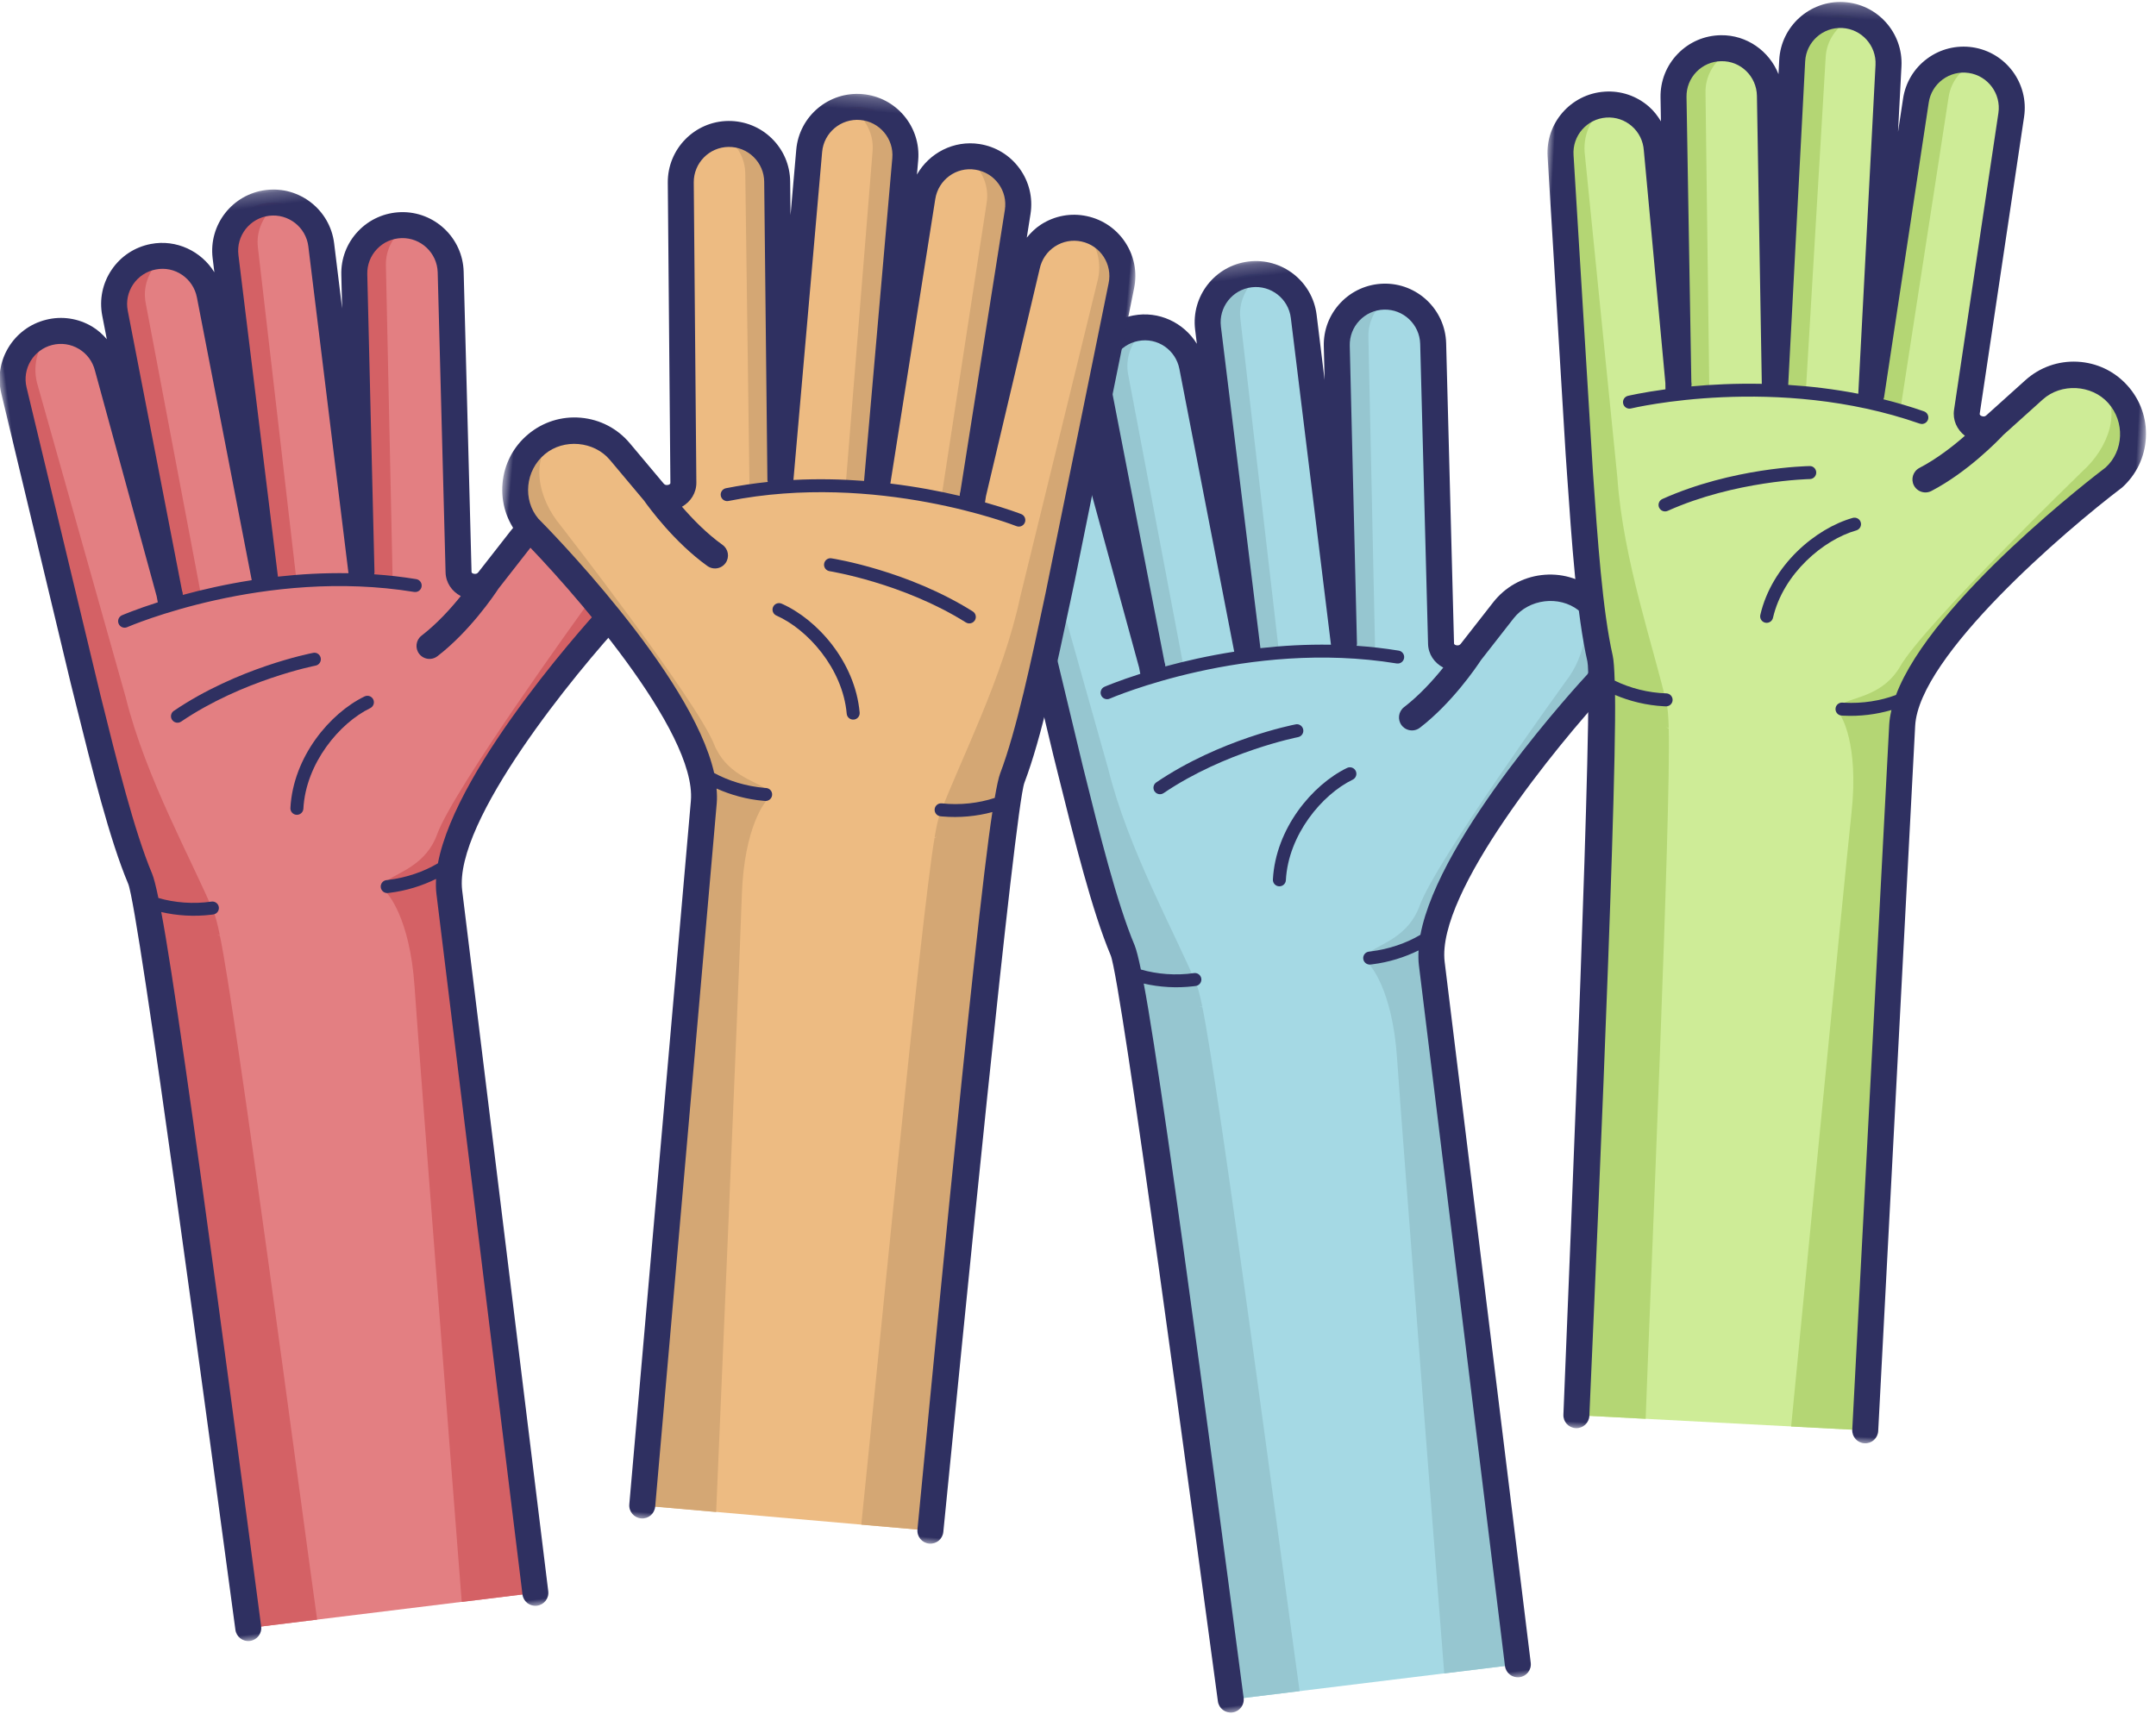 <?xml version="1.0" encoding="UTF-8"?>
<svg width="166px" height="132px" viewBox="0 0 166 132" version="1.1" xmlns="http://www.w3.org/2000/svg" xmlns:xlink="http://www.w3.org/1999/xlink">
    <!-- Generator: Sketch 51.1 (57501) - http://www.bohemiancoding.com/sketch -->
    <title>Group 4</title>
    <desc>Created with Sketch.</desc>
    <defs>
        <polygon id="path-1" points="0 0.24 47.167 0.24 47.167 111 0 111"></polygon>
        <polygon id="path-3" points="0 0.24 47.167 0.24 47.167 111 0 111"></polygon>
        <polygon id="path-5" points="0 0.24 47.167 0.24 47.167 111 0 111"></polygon>
        <polygon id="path-7" points="0 0.24 47.167 0.24 47.167 111 0 111"></polygon>
    </defs>
    <g id="2.-What-is-NaNoWriMo?,-The-Platform,-Young-Writers-Program,-Programming-&amp;-Impact" stroke="none" stroke-width="1" fill="none" fill-rule="evenodd">
        <g id="2.-What-Is-NaNoWriMo---v3" transform="translate(-82, -2766)">
            <g id="Volunteers" transform="translate(80, 2764)">
                <g id="Group-4">
                    <g id="Page-1" transform="translate(106.646, 76.507) rotate(-7) translate(-106.646, -76.507) translate(82.646, 20.507)">
                        <path d="M44.83,30.056 C43.048,28.274 40.159,28.274 38.377,30.056 L35.507,32.926 C35.501,32.933 35.492,32.935 35.486,32.942 L35.513,32.91 L35.427,32.984 C34.599,33.695 33.192,33.124 33.299,32.012 L35.513,9.005 C35.709,6.964 34.214,5.151 32.174,4.954 C30.134,4.758 28.32,6.253 28.124,8.294 L26.333,26.496 L25.876,26.496 L25.876,5.712 C25.876,3.661 24.214,2 22.164,2 C20.114,2 18.452,3.661 18.452,5.712 L18.452,26.496 L18.13,26.496 L16.88,8.496 C16.741,6.452 14.972,4.906 12.927,5.043 C10.882,5.181 9.335,6.951 9.474,8.996 L10.688,26.496 L10.351,26.496 L8.396,13.079 C8.146,11.045 6.295,9.598 4.261,9.848 C2.226,10.098 0.778,11.95 1.028,13.984 L3.606,36.728 C4.317,42.519 5.008,48.649 6.089,52.474 C6.166,52.747 6.239,53.321 6.309,54.128 L6.126,54.083 C6.184,54.118 6.254,54.143 6.313,54.176 C6.975,61.894 7.317,110.76 7.317,110.76 L29.858,110.76 L29.858,54.641 C29.906,54.471 29.956,54.3 30.016,54.126 C30.042,54.111 30.075,54.099 30.102,54.083 L30.024,54.103 C32.502,46.894 44.83,36.509 44.83,36.509 C46.612,34.727 46.612,31.838 44.83,30.056" id="Fill-1" fill="#A5D9E4"></path>
                        <path d="M12.659,110.76 L7.318,110.76 C7.318,110.76 6.978,61.89 6.318,54.17 C6.259,54.14 6.188,54.111 6.129,54.08 L6.318,54.12 C6.249,53.321 6.169,52.74 6.089,52.47 C5.009,48.64 4.318,42.51 3.608,36.72 L1.028,13.98 C0.778,11.941 2.228,10.09 4.268,9.84 C4.339,9.83 4.388,9.821 4.459,9.83 C3.329,10.67 2.679,12.08 2.858,13.571 L6.688,38.47 C7.459,44.81 10.219,51.52 11.398,55.72 C11.488,56.01 11.579,56.651 11.648,57.531 L11.448,57.48 C11.509,57.51 11.589,57.55 11.648,57.58 C12.159,63.531 12.499,100.97 12.659,110.76" id="Fill-3" fill="#96C6D0"></path>
                        <path d="M44.876,36.505 C44.876,36.505 32.546,46.895 30.065,54.105 L30.146,54.084 C30.116,54.095 30.086,54.114 30.056,54.124 C29.996,54.305 29.946,54.475 29.896,54.645 L29.896,110.765 L23.876,110.765 C23.876,110.765 25.743,68.755 26.044,63.317 C26.346,57.877 24.802,55.872 24.802,55.872 C24.802,55.872 24.073,55.413 25.038,54.884 C25.928,54.396 28.09,54.053 29.193,51.869 C30.853,48.586 42.426,36.124 42.426,36.124 C44.306,34.255 45.306,31.215 43.426,29.334 C43.276,29.185 43.116,29.044 42.946,28.914 C43.646,29.114 44.315,29.494 44.876,30.055 C46.656,31.834 46.656,34.725 44.876,36.505" id="Fill-5" fill="#96C6D0"></path>
                        <path d="M28.965,8.308 L26.694,31.657 L28.195,31.931 L30.626,7.883 C30.749,6.632 31.526,5.608 32.614,5.055 C30.711,5.144 29.14,6.486 28.965,8.308" id="Fill-7" fill="#96C6D0"></path>
                        <path d="M19.398,5.884 L19.312,30.933 L20.834,31.067 L21.012,5.306 C21.018,4.049 21.695,2.956 22.727,2.305 C20.841,2.571 19.401,4.054 19.398,5.884" id="Fill-9" fill="#96C6D0"></path>
                        <path d="M10.354,9.229 L11.896,31.594 L13.421,31.608 L11.916,8.526 C11.825,7.273 12.415,6.13 13.392,5.4 C11.533,5.813 10.213,7.404 10.354,9.229" id="Fill-11" fill="#96C6D0"></path>
                        <g id="Group-15" transform="translate(0, 0.76)">
                            <mask id="mask-2" fill="white">
                                <use xlink:href="#path-1"></use>
                            </mask>
                            <g id="Clip-14"></g>
                            <path d="M11.135,6.202 C11.612,5.657 12.272,5.33 12.994,5.281 C14.494,5.168 15.781,6.312 15.882,7.806 L17.417,29.931 C15.388,29.998 13.552,30.188 12.016,30.411 L12.013,30.363 C12.011,30.323 12.025,30.286 12.019,30.246 L11.991,30.056 L10.472,8.169 C10.422,7.446 10.658,6.748 11.135,6.202 M22.164,2.24 C23.659,2.24 24.876,3.457 24.876,4.952 L24.876,30.306 C22.998,30.043 21.173,29.925 19.452,29.907 L19.452,4.952 C19.452,3.457 20.669,2.24 22.164,2.24 M45.537,28.589 C44.487,27.538 43.089,26.959 41.604,26.959 C40.118,26.959 38.721,27.538 37.67,28.589 L34.799,31.459 C34.645,31.615 34.435,31.519 34.41,31.509 C34.284,31.449 34.291,31.383 34.294,31.348 L36.508,8.341 C36.757,5.755 34.856,3.447 32.27,3.199 C31.026,3.082 29.793,3.453 28.822,4.254 C27.851,5.054 27.249,6.184 27.129,7.435 L26.876,10.007 L26.876,4.952 C26.876,2.353 24.763,0.24 22.164,0.24 C19.566,0.24 17.452,2.353 17.452,4.952 L17.452,6.047 C16.658,4.311 14.858,3.15 12.86,3.285 C11.604,3.37 10.456,3.938 9.628,4.886 C8.8,5.834 8.391,7.048 8.476,8.306 L8.604,10.15 C8.33,9.745 8.01,9.369 7.614,9.059 C6.621,8.284 5.389,7.939 4.139,8.096 C1.561,8.412 -0.28,10.766 0.035,13.336 L2.614,36.09 L2.793,37.558 C3.444,42.892 4.115,48.409 5.127,51.985 C5.694,53.991 6.15,95.825 6.318,110.012 C6.324,110.56 6.771,111 7.318,111 L7.329,111 C7.882,110.993 8.324,110.54 8.318,109.988 C8.281,106.885 7.983,63.175 7.387,54.45 C8.553,54.877 9.864,55.124 11.193,55.124 C11.241,55.124 11.291,55.124 11.341,55.123 C11.616,55.119 11.838,54.892 11.834,54.616 C11.83,54.343 11.608,54.123 11.334,54.123 L11.327,54.123 C9.923,54.154 8.498,53.864 7.302,53.35 C7.224,52.428 7.14,51.757 7.051,51.442 C6.082,48.014 5.42,42.575 4.779,37.316 L2.021,13.102 C1.839,11.618 2.899,10.263 4.383,10.08 C5.103,9.992 5.812,10.189 6.382,10.635 C6.953,11.081 7.316,11.723 7.407,12.464 L9.999,30.252 L10.032,30.742 C8.265,31.077 7.207,31.387 7.173,31.396 C6.909,31.475 6.759,31.755 6.839,32.018 C6.918,32.284 7.198,32.433 7.461,32.353 C7.572,32.321 18.553,29.097 29.719,32.355 C29.765,32.368 29.813,32.375 29.859,32.375 C30.075,32.375 30.275,32.233 30.339,32.014 C30.416,31.75 30.264,31.473 29.998,31.394 C28.937,31.085 27.877,30.833 26.828,30.63 C26.84,30.581 26.866,30.54 26.871,30.488 L29.119,7.629 C29.189,6.908 29.535,6.258 30.094,5.797 C30.654,5.336 31.353,5.122 32.078,5.189 C33.567,5.333 34.66,6.66 34.518,8.149 L32.304,31.156 C32.228,31.943 32.601,32.663 33.244,33.108 C32.365,33.964 31.175,34.997 29.875,35.764 C29.4,36.046 29.242,36.659 29.523,37.135 C29.71,37.45 30.043,37.626 30.385,37.626 C30.558,37.626 30.734,37.581 30.893,37.487 C33.587,35.894 35.78,33.384 36.208,32.877 C36.21,32.876 36.212,32.875 36.214,32.873 L39.084,30.003 C40.43,28.657 42.778,28.657 44.123,30.003 C45.513,31.392 45.513,33.652 44.186,34.984 C43.611,35.469 31.368,45.849 28.989,53.32 C27.826,53.831 26.445,54.124 25.038,54.124 C24.989,54.124 24.933,54.125 24.895,54.123 C24.621,54.123 24.399,54.343 24.395,54.616 C24.391,54.892 24.613,55.119 24.888,55.123 C24.938,55.124 24.988,55.124 25.036,55.124 C26.312,55.124 27.569,54.891 28.701,54.497 C28.634,54.882 28.588,55.259 28.588,55.621 L28.588,110 C28.588,110.553 29.035,111 29.588,111 C30.141,111 30.588,110.553 30.588,110 L30.588,55.621 C30.588,50.233 41.334,40.002 45.537,36.456 C46.588,35.405 47.167,34.008 47.167,32.522 C47.167,31.037 46.588,29.639 45.537,28.589" id="Fill-13" fill="#2F3061" mask="url(#mask-2)"></path>
                        </g>
                        <path d="M25.585,40.949 C25.495,40.685 25.212,40.55 24.95,40.636 C22.134,41.596 18.923,44.594 18.235,48.468 C18.187,48.739 18.368,48.999 18.64,49.047 C18.67,49.053 18.699,49.054 18.729,49.054 C18.966,49.054 19.177,48.886 19.22,48.642 C19.833,45.188 22.796,42.428 25.273,41.584 C25.534,41.493 25.674,41.209 25.585,40.949" id="Fill-16" fill="#2F3061"></path>
                        <path d="M10.465,40.895 C10.283,40.895 10.109,40.795 10.02,40.624 C9.894,40.377 9.991,40.076 10.236,39.95 C15.493,37.255 21.188,36.84 21.427,36.824 C21.701,36.797 21.941,37.012 21.96,37.289 C21.979,37.564 21.771,37.802 21.495,37.822 C21.439,37.826 15.761,38.242 10.694,40.84 C10.62,40.877 10.542,40.895 10.465,40.895" id="Fill-18" fill="#2F3061"></path>
                    </g>
                    <g id="Page-1-Copy-3" transform="translate(31, 71) rotate(-7) translate(-31, -71) translate(7, 15)">
                        <path d="M44.83,30.056 C43.048,28.274 40.159,28.274 38.377,30.056 L35.507,32.926 C35.501,32.933 35.492,32.935 35.486,32.942 L35.513,32.91 L35.427,32.984 C34.599,33.695 33.192,33.124 33.299,32.012 L35.513,9.005 C35.709,6.964 34.214,5.151 32.174,4.954 C30.134,4.758 28.32,6.253 28.124,8.294 L26.333,26.496 L25.876,26.496 L25.876,5.712 C25.876,3.661 24.214,2 22.164,2 C20.114,2 18.452,3.661 18.452,5.712 L18.452,26.496 L18.13,26.496 L16.88,8.496 C16.741,6.452 14.972,4.906 12.927,5.043 C10.882,5.181 9.335,6.951 9.474,8.996 L10.688,26.496 L10.351,26.496 L8.396,13.079 C8.146,11.045 6.295,9.598 4.261,9.848 C2.226,10.098 0.778,11.95 1.028,13.984 L3.606,36.728 C4.317,42.519 5.008,48.649 6.089,52.474 C6.166,52.747 6.239,53.321 6.309,54.128 L6.126,54.083 C6.184,54.118 6.254,54.143 6.313,54.176 C6.975,61.894 7.317,110.76 7.317,110.76 L29.858,110.76 L29.858,54.641 C29.906,54.471 29.956,54.3 30.016,54.126 C30.042,54.111 30.075,54.099 30.102,54.083 L30.024,54.103 C32.502,46.894 44.83,36.509 44.83,36.509 C46.612,34.727 46.612,31.838 44.83,30.056" id="Fill-1" fill="#E37F82"></path>
                        <path d="M12.659,110.76 L7.318,110.76 C7.318,110.76 6.978,61.89 6.318,54.17 C6.259,54.14 6.188,54.111 6.129,54.08 L6.318,54.12 C6.249,53.321 6.169,52.74 6.089,52.47 C5.009,48.64 4.318,42.51 3.608,36.72 L1.028,13.98 C0.778,11.941 2.228,10.09 4.268,9.84 C4.339,9.83 4.388,9.821 4.459,9.83 C3.329,10.67 2.679,12.08 2.858,13.571 L6.688,38.47 C7.459,44.81 10.219,51.52 11.398,55.72 C11.488,56.01 11.579,56.651 11.648,57.531 L11.448,57.48 C11.509,57.51 11.589,57.55 11.648,57.58 C12.159,63.531 12.499,100.97 12.659,110.76" id="Fill-3" fill="#D46165"></path>
                        <path d="M44.876,36.505 C44.876,36.505 32.546,46.895 30.065,54.105 L30.146,54.084 C30.116,54.095 30.086,54.114 30.056,54.124 C29.996,54.305 29.946,54.475 29.896,54.645 L29.896,110.765 L23.876,110.765 C23.876,110.765 25.743,68.755 26.044,63.317 C26.346,57.877 24.802,55.872 24.802,55.872 C24.802,55.872 24.073,55.413 25.038,54.884 C25.928,54.396 28.09,54.053 29.193,51.869 C30.853,48.586 42.426,36.124 42.426,36.124 C44.306,34.255 45.306,31.215 43.426,29.334 C43.276,29.185 43.116,29.044 42.946,28.914 C43.646,29.114 44.315,29.494 44.876,30.055 C46.656,31.834 46.656,34.725 44.876,36.505" id="Fill-5" fill="#D46165"></path>
                        <path d="M28.965,8.308 L26.694,31.657 L28.195,31.931 L30.626,7.883 C30.749,6.632 31.526,5.608 32.614,5.055 C30.711,5.144 29.14,6.486 28.965,8.308" id="Fill-7" fill="#D46165"></path>
                        <path d="M19.398,5.884 L19.312,30.933 L20.834,31.067 L21.012,5.306 C21.018,4.049 21.695,2.956 22.727,2.305 C20.841,2.571 19.401,4.054 19.398,5.884" id="Fill-9" fill="#D46165"></path>
                        <path d="M10.354,9.229 L11.896,31.594 L13.421,31.608 L11.916,8.526 C11.825,7.273 12.415,6.13 13.392,5.4 C11.533,5.813 10.213,7.404 10.354,9.229" id="Fill-11" fill="#D46165"></path>
                        <g id="Group-15" transform="translate(0, 0.76)">
                            <mask id="mask-4" fill="white">
                                <use xlink:href="#path-3"></use>
                            </mask>
                            <g id="Clip-14"></g>
                            <path d="M11.135,6.202 C11.612,5.657 12.272,5.33 12.994,5.281 C14.494,5.168 15.781,6.312 15.882,7.806 L17.417,29.931 C15.388,29.998 13.552,30.188 12.016,30.411 L12.013,30.363 C12.011,30.323 12.025,30.286 12.019,30.246 L11.991,30.056 L10.472,8.169 C10.422,7.446 10.658,6.748 11.135,6.202 M22.164,2.24 C23.659,2.24 24.876,3.457 24.876,4.952 L24.876,30.306 C22.998,30.043 21.173,29.925 19.452,29.907 L19.452,4.952 C19.452,3.457 20.669,2.24 22.164,2.24 M45.537,28.589 C44.487,27.538 43.089,26.959 41.604,26.959 C40.118,26.959 38.721,27.538 37.67,28.589 L34.799,31.459 C34.645,31.615 34.435,31.519 34.41,31.509 C34.284,31.449 34.291,31.383 34.294,31.348 L36.508,8.341 C36.757,5.755 34.856,3.447 32.27,3.199 C31.026,3.082 29.793,3.453 28.822,4.254 C27.851,5.054 27.249,6.184 27.129,7.435 L26.876,10.007 L26.876,4.952 C26.876,2.353 24.763,0.24 22.164,0.24 C19.566,0.24 17.452,2.353 17.452,4.952 L17.452,6.047 C16.658,4.311 14.858,3.15 12.86,3.285 C11.604,3.37 10.456,3.938 9.628,4.886 C8.8,5.834 8.391,7.048 8.476,8.306 L8.604,10.15 C8.33,9.745 8.01,9.369 7.614,9.059 C6.621,8.284 5.389,7.939 4.139,8.096 C1.561,8.412 -0.28,10.766 0.035,13.336 L2.614,36.09 L2.793,37.558 C3.444,42.892 4.115,48.409 5.127,51.985 C5.694,53.991 6.15,95.825 6.318,110.012 C6.324,110.56 6.771,111 7.318,111 L7.329,111 C7.882,110.993 8.324,110.54 8.318,109.988 C8.281,106.885 7.983,63.175 7.387,54.45 C8.553,54.877 9.864,55.124 11.193,55.124 C11.241,55.124 11.291,55.124 11.341,55.123 C11.616,55.119 11.838,54.892 11.834,54.616 C11.83,54.343 11.608,54.123 11.334,54.123 L11.327,54.123 C9.923,54.154 8.498,53.864 7.302,53.35 C7.224,52.428 7.14,51.757 7.051,51.442 C6.082,48.014 5.42,42.575 4.779,37.316 L2.021,13.102 C1.839,11.618 2.899,10.263 4.383,10.08 C5.103,9.992 5.812,10.189 6.382,10.635 C6.953,11.081 7.316,11.723 7.407,12.464 L9.999,30.252 L10.032,30.742 C8.265,31.077 7.207,31.387 7.173,31.396 C6.909,31.475 6.759,31.755 6.839,32.018 C6.918,32.284 7.198,32.433 7.461,32.353 C7.572,32.321 18.553,29.097 29.719,32.355 C29.765,32.368 29.813,32.375 29.859,32.375 C30.075,32.375 30.275,32.233 30.339,32.014 C30.416,31.75 30.264,31.473 29.998,31.394 C28.937,31.085 27.877,30.833 26.828,30.63 C26.84,30.581 26.866,30.54 26.871,30.488 L29.119,7.629 C29.189,6.908 29.535,6.258 30.094,5.797 C30.654,5.336 31.353,5.122 32.078,5.189 C33.567,5.333 34.66,6.66 34.518,8.149 L32.304,31.156 C32.228,31.943 32.601,32.663 33.244,33.108 C32.365,33.964 31.175,34.997 29.875,35.764 C29.4,36.046 29.242,36.659 29.523,37.135 C29.71,37.45 30.043,37.626 30.385,37.626 C30.558,37.626 30.734,37.581 30.893,37.487 C33.587,35.894 35.78,33.384 36.208,32.877 C36.21,32.876 36.212,32.875 36.214,32.873 L39.084,30.003 C40.43,28.657 42.778,28.657 44.123,30.003 C45.513,31.392 45.513,33.652 44.186,34.984 C43.611,35.469 31.368,45.849 28.989,53.32 C27.826,53.831 26.445,54.124 25.038,54.124 C24.989,54.124 24.933,54.125 24.895,54.123 C24.621,54.123 24.399,54.343 24.395,54.616 C24.391,54.892 24.613,55.119 24.888,55.123 C24.938,55.124 24.988,55.124 25.036,55.124 C26.312,55.124 27.569,54.891 28.701,54.497 C28.634,54.882 28.588,55.259 28.588,55.621 L28.588,110 C28.588,110.553 29.035,111 29.588,111 C30.141,111 30.588,110.553 30.588,110 L30.588,55.621 C30.588,50.233 41.334,40.002 45.537,36.456 C46.588,35.405 47.167,34.008 47.167,32.522 C47.167,31.037 46.588,29.639 45.537,28.589" id="Fill-13" fill="#2F3061" mask="url(#mask-4)"></path>
                        </g>
                        <path d="M25.585,40.949 C25.495,40.685 25.212,40.55 24.95,40.636 C22.134,41.596 18.923,44.594 18.235,48.468 C18.187,48.739 18.368,48.999 18.64,49.047 C18.67,49.053 18.699,49.054 18.729,49.054 C18.966,49.054 19.177,48.886 19.22,48.642 C19.833,45.188 22.796,42.428 25.273,41.584 C25.534,41.493 25.674,41.209 25.585,40.949" id="Fill-16" fill="#2F3061"></path>
                        <path d="M10.465,40.895 C10.283,40.895 10.109,40.795 10.02,40.624 C9.894,40.377 9.991,40.076 10.236,39.95 C15.493,37.255 21.188,36.84 21.427,36.824 C21.701,36.797 21.941,37.012 21.96,37.289 C21.979,37.564 21.771,37.802 21.495,37.822 C21.439,37.826 15.761,38.242 10.694,40.84 C10.62,40.877 10.542,40.895 10.465,40.895" id="Fill-18" fill="#2F3061"></path>
                    </g>
                    <g id="Page-1-Copy" transform="translate(61.789, 63.879) scale(-1, 1) rotate(-5) translate(-61.789, -63.879) translate(37.789, 7.879)">
                        <path d="M44.83,30.056 C43.048,28.274 40.159,28.274 38.377,30.056 L35.507,32.926 C35.501,32.933 35.492,32.935 35.486,32.942 L35.513,32.91 L35.427,32.984 C34.599,33.695 33.192,33.124 33.299,32.012 L35.513,9.005 C35.709,6.964 34.214,5.151 32.174,4.954 C30.134,4.758 28.32,6.253 28.124,8.294 L26.333,26.496 L25.876,26.496 L25.876,5.712 C25.876,3.661 24.214,2 22.164,2 C20.114,2 18.452,3.661 18.452,5.712 L18.452,26.496 L18.13,26.496 L16.88,8.496 C16.741,6.452 14.972,4.906 12.927,5.043 C10.882,5.181 9.335,6.951 9.474,8.996 L10.688,26.496 L10.351,26.496 L8.396,13.079 C8.146,11.045 6.295,9.598 4.261,9.848 C2.226,10.098 0.778,11.95 1.028,13.984 L3.606,36.728 C4.317,42.519 5.008,48.649 6.089,52.474 C6.166,52.747 6.239,53.321 6.309,54.128 L6.126,54.083 C6.184,54.118 6.254,54.143 6.313,54.176 C6.975,61.894 7.317,110.76 7.317,110.76 L29.858,110.76 L29.858,54.641 C29.906,54.471 29.956,54.3 30.016,54.126 C30.042,54.111 30.075,54.099 30.102,54.083 L30.024,54.103 C32.502,46.894 44.83,36.509 44.83,36.509 C46.612,34.727 46.612,31.838 44.83,30.056" id="Fill-1" fill="#EDBB82"></path>
                        <path d="M12.659,110.76 L7.318,110.76 C7.318,110.76 6.978,61.89 6.318,54.17 C6.259,54.14 6.188,54.111 6.129,54.08 L6.318,54.12 C6.249,53.321 6.169,52.74 6.089,52.47 C5.009,48.64 4.318,42.51 3.608,36.72 L1.028,13.98 C0.778,11.941 2.228,10.09 4.268,9.84 C4.339,9.83 4.388,9.821 4.459,9.83 C3.329,10.67 2.679,12.08 2.858,13.571 L6.688,38.47 C7.459,44.81 10.219,51.52 11.398,55.72 C11.488,56.01 11.579,56.651 11.648,57.531 L11.448,57.48 C11.509,57.51 11.589,57.55 11.648,57.58 C12.159,63.531 12.499,100.97 12.659,110.76" id="Fill-3" fill="#D4A774"></path>
                        <path d="M44.876,36.505 C44.876,36.505 32.546,46.895 30.065,54.105 L30.146,54.084 C30.116,54.095 30.086,54.114 30.056,54.124 C29.996,54.305 29.946,54.475 29.896,54.645 L29.896,110.765 L23.876,110.765 C23.876,110.765 25.743,68.755 26.044,63.317 C26.346,57.877 24.802,55.872 24.802,55.872 C24.802,55.872 24.073,55.413 25.038,54.884 C25.928,54.396 28.09,54.053 29.193,51.869 C30.853,48.586 42.426,36.124 42.426,36.124 C44.306,34.255 45.306,31.215 43.426,29.334 C43.276,29.185 43.116,29.044 42.946,28.914 C43.646,29.114 44.315,29.494 44.876,30.055 C46.656,31.834 46.656,34.725 44.876,36.505" id="Fill-5" fill="#D4A774"></path>
                        <path d="M28.965,8.308 L26.694,31.657 L28.195,31.931 L30.626,7.883 C30.749,6.632 31.526,5.608 32.614,5.055 C30.711,5.144 29.14,6.486 28.965,8.308" id="Fill-7" fill="#D4A774"></path>
                        <path d="M19.398,5.884 L19.312,30.933 L20.834,31.067 L21.012,5.306 C21.018,4.049 21.695,2.956 22.727,2.305 C20.841,2.571 19.401,4.054 19.398,5.884" id="Fill-9" fill="#D4A774"></path>
                        <path d="M10.354,9.229 L11.896,31.594 L13.421,31.608 L11.916,8.526 C11.825,7.273 12.415,6.13 13.392,5.4 C11.533,5.813 10.213,7.404 10.354,9.229" id="Fill-11" fill="#D4A774"></path>
                        <g id="Group-15" transform="translate(0, 0.76)">
                            <mask id="mask-6" fill="white">
                                <use xlink:href="#path-5"></use>
                            </mask>
                            <g id="Clip-14"></g>
                            <path d="M11.135,6.202 C11.612,5.657 12.272,5.33 12.994,5.281 C14.494,5.168 15.781,6.312 15.882,7.806 L17.417,29.931 C15.388,29.998 13.552,30.188 12.016,30.411 L12.013,30.363 C12.011,30.323 12.025,30.286 12.019,30.246 L11.991,30.056 L10.472,8.169 C10.422,7.446 10.658,6.748 11.135,6.202 M22.164,2.24 C23.659,2.24 24.876,3.457 24.876,4.952 L24.876,30.306 C22.998,30.043 21.173,29.925 19.452,29.907 L19.452,4.952 C19.452,3.457 20.669,2.24 22.164,2.24 M45.537,28.589 C44.487,27.538 43.089,26.959 41.604,26.959 C40.118,26.959 38.721,27.538 37.67,28.589 L34.799,31.459 C34.645,31.615 34.435,31.519 34.41,31.509 C34.284,31.449 34.291,31.383 34.294,31.348 L36.508,8.341 C36.757,5.755 34.856,3.447 32.27,3.199 C31.026,3.082 29.793,3.453 28.822,4.254 C27.851,5.054 27.249,6.184 27.129,7.435 L26.876,10.007 L26.876,4.952 C26.876,2.353 24.763,0.24 22.164,0.24 C19.566,0.24 17.452,2.353 17.452,4.952 L17.452,6.047 C16.658,4.311 14.858,3.15 12.86,3.285 C11.604,3.37 10.456,3.938 9.628,4.886 C8.8,5.834 8.391,7.048 8.476,8.306 L8.604,10.15 C8.33,9.745 8.01,9.369 7.614,9.059 C6.621,8.284 5.389,7.939 4.139,8.096 C1.561,8.412 -0.28,10.766 0.035,13.336 L2.614,36.09 L2.793,37.558 C3.444,42.892 4.115,48.409 5.127,51.985 C5.694,53.991 6.15,95.825 6.318,110.012 C6.324,110.56 6.771,111 7.318,111 L7.329,111 C7.882,110.993 8.324,110.54 8.318,109.988 C8.281,106.885 7.983,63.175 7.387,54.45 C8.553,54.877 9.864,55.124 11.193,55.124 C11.241,55.124 11.291,55.124 11.341,55.123 C11.616,55.119 11.838,54.892 11.834,54.616 C11.83,54.343 11.608,54.123 11.334,54.123 L11.327,54.123 C9.923,54.154 8.498,53.864 7.302,53.35 C7.224,52.428 7.14,51.757 7.051,51.442 C6.082,48.014 5.42,42.575 4.779,37.316 L2.021,13.102 C1.839,11.618 2.899,10.263 4.383,10.08 C5.103,9.992 5.812,10.189 6.382,10.635 C6.953,11.081 7.316,11.723 7.407,12.464 L9.999,30.252 L10.032,30.742 C8.265,31.077 7.207,31.387 7.173,31.396 C6.909,31.475 6.759,31.755 6.839,32.018 C6.918,32.284 7.198,32.433 7.461,32.353 C7.572,32.321 18.553,29.097 29.719,32.355 C29.765,32.368 29.813,32.375 29.859,32.375 C30.075,32.375 30.275,32.233 30.339,32.014 C30.416,31.75 30.264,31.473 29.998,31.394 C28.937,31.085 27.877,30.833 26.828,30.63 C26.84,30.581 26.866,30.54 26.871,30.488 L29.119,7.629 C29.189,6.908 29.535,6.258 30.094,5.797 C30.654,5.336 31.353,5.122 32.078,5.189 C33.567,5.333 34.66,6.66 34.518,8.149 L32.304,31.156 C32.228,31.943 32.601,32.663 33.244,33.108 C32.365,33.964 31.175,34.997 29.875,35.764 C29.4,36.046 29.242,36.659 29.523,37.135 C29.71,37.45 30.043,37.626 30.385,37.626 C30.558,37.626 30.734,37.581 30.893,37.487 C33.587,35.894 35.78,33.384 36.208,32.877 C36.21,32.876 36.212,32.875 36.214,32.873 L39.084,30.003 C40.43,28.657 42.778,28.657 44.123,30.003 C45.513,31.392 45.513,33.652 44.186,34.984 C43.611,35.469 31.368,45.849 28.989,53.32 C27.826,53.831 26.445,54.124 25.038,54.124 C24.989,54.124 24.933,54.125 24.895,54.123 C24.621,54.123 24.399,54.343 24.395,54.616 C24.391,54.892 24.613,55.119 24.888,55.123 C24.938,55.124 24.988,55.124 25.036,55.124 C26.312,55.124 27.569,54.891 28.701,54.497 C28.634,54.882 28.588,55.259 28.588,55.621 L28.588,110 C28.588,110.553 29.035,111 29.588,111 C30.141,111 30.588,110.553 30.588,110 L30.588,55.621 C30.588,50.233 41.334,40.002 45.537,36.456 C46.588,35.405 47.167,34.008 47.167,32.522 C47.167,31.037 46.588,29.639 45.537,28.589" id="Fill-13" fill="#2F3061" mask="url(#mask-6)"></path>
                        </g>
                        <path d="M25.585,40.949 C25.495,40.685 25.212,40.55 24.95,40.636 C22.134,41.596 18.923,44.594 18.235,48.468 C18.187,48.739 18.368,48.999 18.64,49.047 C18.67,49.053 18.699,49.054 18.729,49.054 C18.966,49.054 19.177,48.886 19.22,48.642 C19.833,45.188 22.796,42.428 25.273,41.584 C25.534,41.493 25.674,41.209 25.585,40.949" id="Fill-16" fill="#2F3061"></path>
                        <path d="M10.465,40.895 C10.283,40.895 10.109,40.795 10.02,40.624 C9.894,40.377 9.991,40.076 10.236,39.95 C15.493,37.255 21.188,36.84 21.427,36.824 C21.701,36.797 21.941,37.012 21.96,37.289 C21.979,37.564 21.771,37.802 21.495,37.822 C21.439,37.826 15.761,38.242 10.694,40.84 C10.62,40.877 10.542,40.895 10.465,40.895" id="Fill-18" fill="#2F3061"></path>
                    </g>
                    <g id="Page-1-Copy-2" transform="translate(142.898, 57.179) rotate(3) translate(-142.898, -57.179) translate(118.898, 1.179)">
                        <path d="M44.83,30.056 C43.048,28.274 40.159,28.274 38.377,30.056 L35.507,32.926 C35.501,32.933 35.492,32.935 35.486,32.942 L35.513,32.91 L35.427,32.984 C34.599,33.695 33.192,33.124 33.299,32.012 L35.513,9.005 C35.709,6.964 34.214,5.151 32.174,4.954 C30.134,4.758 28.32,6.253 28.124,8.294 L26.333,26.496 L25.876,26.496 L25.876,5.712 C25.876,3.661 24.214,2 22.164,2 C20.114,2 18.452,3.661 18.452,5.712 L18.452,26.496 L18.13,26.496 L16.88,8.496 C16.741,6.452 14.972,4.906 12.927,5.043 C10.882,5.181 9.335,6.951 9.474,8.996 L10.688,26.496 L10.351,26.496 L8.396,13.079 C8.146,11.045 6.295,9.598 4.261,9.848 C2.226,10.098 0.778,11.95 1.028,13.984 L3.606,36.728 C4.317,42.519 5.008,48.649 6.089,52.474 C6.166,52.747 6.239,53.321 6.309,54.128 L6.126,54.083 C6.184,54.118 6.254,54.143 6.313,54.176 C6.975,61.894 7.317,110.76 7.317,110.76 L29.858,110.76 L29.858,54.641 C29.906,54.471 29.956,54.3 30.016,54.126 C30.042,54.111 30.075,54.099 30.102,54.083 L30.024,54.103 C32.502,46.894 44.83,36.509 44.83,36.509 C46.612,34.727 46.612,31.838 44.83,30.056" id="Fill-1" fill="#CEEC97"></path>
                        <path d="M12.659,110.76 L7.318,110.76 C7.318,110.76 6.978,61.89 6.318,54.17 C6.259,54.14 6.188,54.111 6.129,54.08 L6.318,54.12 C6.249,53.321 6.169,52.74 6.089,52.47 C5.009,48.64 4.318,42.51 3.608,36.72 L1.028,13.98 C0.778,11.941 2.228,10.09 4.268,9.84 C4.339,9.83 4.388,9.821 4.459,9.83 C3.329,10.67 2.679,12.08 2.858,13.571 L6.688,38.47 C7.459,44.81 10.219,51.52 11.398,55.72 C11.488,56.01 11.579,56.651 11.648,57.531 L11.448,57.48 C11.509,57.51 11.589,57.55 11.648,57.58 C12.159,63.531 12.499,100.97 12.659,110.76" id="Fill-3" fill="#B4D674"></path>
                        <path d="M44.876,36.505 C44.876,36.505 32.546,46.895 30.065,54.105 L30.146,54.084 C30.116,54.095 30.086,54.114 30.056,54.124 C29.996,54.305 29.946,54.475 29.896,54.645 L29.896,110.765 L23.876,110.765 C23.876,110.765 25.743,68.755 26.044,63.317 C26.346,57.877 24.802,55.872 24.802,55.872 C24.802,55.872 24.073,55.413 25.038,54.884 C25.928,54.396 28.09,54.053 29.193,51.869 C30.853,48.586 42.426,36.124 42.426,36.124 C44.306,34.255 45.306,31.215 43.426,29.334 C43.276,29.185 43.116,29.044 42.946,28.914 C43.646,29.114 44.315,29.494 44.876,30.055 C46.656,31.834 46.656,34.725 44.876,36.505" id="Fill-5" fill="#B4D674"></path>
                        <path d="M28.965,8.308 L26.694,31.657 L28.195,31.931 L30.626,7.883 C30.749,6.632 31.526,5.608 32.614,5.055 C30.711,5.144 29.14,6.486 28.965,8.308" id="Fill-7" fill="#B4D674"></path>
                        <path d="M19.398,5.884 L19.312,30.933 L20.834,31.067 L21.012,5.306 C21.018,4.049 21.695,2.956 22.727,2.305 C20.841,2.571 19.401,4.054 19.398,5.884" id="Fill-9" fill="#B4D674"></path>
                        <path d="M10.354,9.229 L11.896,31.594 L13.421,31.608 L11.916,8.526 C11.825,7.273 12.415,6.13 13.392,5.4 C11.533,5.813 10.213,7.404 10.354,9.229" id="Fill-11" fill="#B4D674"></path>
                        <g id="Group-15" transform="translate(0, 0.76)">
                            <mask id="mask-8" fill="white">
                                <use xlink:href="#path-7"></use>
                            </mask>
                            <g id="Clip-14"></g>
                            <path d="M11.135,6.202 C11.612,5.657 12.272,5.33 12.994,5.281 C14.494,5.168 15.781,6.312 15.882,7.806 L17.417,29.931 C15.388,29.998 13.552,30.188 12.016,30.411 L12.013,30.363 C12.011,30.323 12.025,30.286 12.019,30.246 L11.991,30.056 L10.472,8.169 C10.422,7.446 10.658,6.748 11.135,6.202 M22.164,2.24 C23.659,2.24 24.876,3.457 24.876,4.952 L24.876,30.306 C22.998,30.043 21.173,29.925 19.452,29.907 L19.452,4.952 C19.452,3.457 20.669,2.24 22.164,2.24 M45.537,28.589 C44.487,27.538 43.089,26.959 41.604,26.959 C40.118,26.959 38.721,27.538 37.67,28.589 L34.799,31.459 C34.645,31.615 34.435,31.519 34.41,31.509 C34.284,31.449 34.291,31.383 34.294,31.348 L36.508,8.341 C36.757,5.755 34.856,3.447 32.27,3.199 C31.026,3.082 29.793,3.453 28.822,4.254 C27.851,5.054 27.249,6.184 27.129,7.435 L26.876,10.007 L26.876,4.952 C26.876,2.353 24.763,0.24 22.164,0.24 C19.566,0.24 17.452,2.353 17.452,4.952 L17.452,6.047 C16.658,4.311 14.858,3.15 12.86,3.285 C11.604,3.37 10.456,3.938 9.628,4.886 C8.8,5.834 8.391,7.048 8.476,8.306 L8.604,10.15 C8.33,9.745 8.01,9.369 7.614,9.059 C6.621,8.284 5.389,7.939 4.139,8.096 C1.561,8.412 -0.28,10.766 0.035,13.336 L2.614,36.09 L2.793,37.558 C3.444,42.892 4.115,48.409 5.127,51.985 C5.694,53.991 6.15,95.825 6.318,110.012 C6.324,110.56 6.771,111 7.318,111 L7.329,111 C7.882,110.993 8.324,110.54 8.318,109.988 C8.281,106.885 7.983,63.175 7.387,54.45 C8.553,54.877 9.864,55.124 11.193,55.124 C11.241,55.124 11.291,55.124 11.341,55.123 C11.616,55.119 11.838,54.892 11.834,54.616 C11.83,54.343 11.608,54.123 11.334,54.123 L11.327,54.123 C9.923,54.154 8.498,53.864 7.302,53.35 C7.224,52.428 7.14,51.757 7.051,51.442 C6.082,48.014 5.42,42.575 4.779,37.316 L2.021,13.102 C1.839,11.618 2.899,10.263 4.383,10.08 C5.103,9.992 5.812,10.189 6.382,10.635 C6.953,11.081 7.316,11.723 7.407,12.464 L9.999,30.252 L10.032,30.742 C8.265,31.077 7.207,31.387 7.173,31.396 C6.909,31.475 6.759,31.755 6.839,32.018 C6.918,32.284 7.198,32.433 7.461,32.353 C7.572,32.321 18.553,29.097 29.719,32.355 C29.765,32.368 29.813,32.375 29.859,32.375 C30.075,32.375 30.275,32.233 30.339,32.014 C30.416,31.75 30.264,31.473 29.998,31.394 C28.937,31.085 27.877,30.833 26.828,30.63 C26.84,30.581 26.866,30.54 26.871,30.488 L29.119,7.629 C29.189,6.908 29.535,6.258 30.094,5.797 C30.654,5.336 31.353,5.122 32.078,5.189 C33.567,5.333 34.66,6.66 34.518,8.149 L32.304,31.156 C32.228,31.943 32.601,32.663 33.244,33.108 C32.365,33.964 31.175,34.997 29.875,35.764 C29.4,36.046 29.242,36.659 29.523,37.135 C29.71,37.45 30.043,37.626 30.385,37.626 C30.558,37.626 30.734,37.581 30.893,37.487 C33.587,35.894 35.78,33.384 36.208,32.877 C36.21,32.876 36.212,32.875 36.214,32.873 L39.084,30.003 C40.43,28.657 42.778,28.657 44.123,30.003 C45.513,31.392 45.513,33.652 44.186,34.984 C43.611,35.469 31.368,45.849 28.989,53.32 C27.826,53.831 26.445,54.124 25.038,54.124 C24.989,54.124 24.933,54.125 24.895,54.123 C24.621,54.123 24.399,54.343 24.395,54.616 C24.391,54.892 24.613,55.119 24.888,55.123 C24.938,55.124 24.988,55.124 25.036,55.124 C26.312,55.124 27.569,54.891 28.701,54.497 C28.634,54.882 28.588,55.259 28.588,55.621 L28.588,110 C28.588,110.553 29.035,111 29.588,111 C30.141,111 30.588,110.553 30.588,110 L30.588,55.621 C30.588,50.233 41.334,40.002 45.537,36.456 C46.588,35.405 47.167,34.008 47.167,32.522 C47.167,31.037 46.588,29.639 45.537,28.589" id="Fill-13" fill="#2F3061" mask="url(#mask-8)"></path>
                        </g>
                        <path d="M25.585,40.949 C25.495,40.685 25.212,40.55 24.95,40.636 C22.134,41.596 18.923,44.594 18.235,48.468 C18.187,48.739 18.368,48.999 18.64,49.047 C18.67,49.053 18.699,49.054 18.729,49.054 C18.966,49.054 19.177,48.886 19.22,48.642 C19.833,45.188 22.796,42.428 25.273,41.584 C25.534,41.493 25.674,41.209 25.585,40.949" id="Fill-16" fill="#2F3061"></path>
                        <path d="M10.465,40.895 C10.283,40.895 10.109,40.795 10.02,40.624 C9.894,40.377 9.991,40.076 10.236,39.95 C15.493,37.255 21.188,36.84 21.427,36.824 C21.701,36.797 21.941,37.012 21.96,37.289 C21.979,37.564 21.771,37.802 21.495,37.822 C21.439,37.826 15.761,38.242 10.694,40.84 C10.62,40.877 10.542,40.895 10.465,40.895" id="Fill-18" fill="#2F3061"></path>
                    </g>
                </g>
            </g>
        </g>
    </g>
</svg>